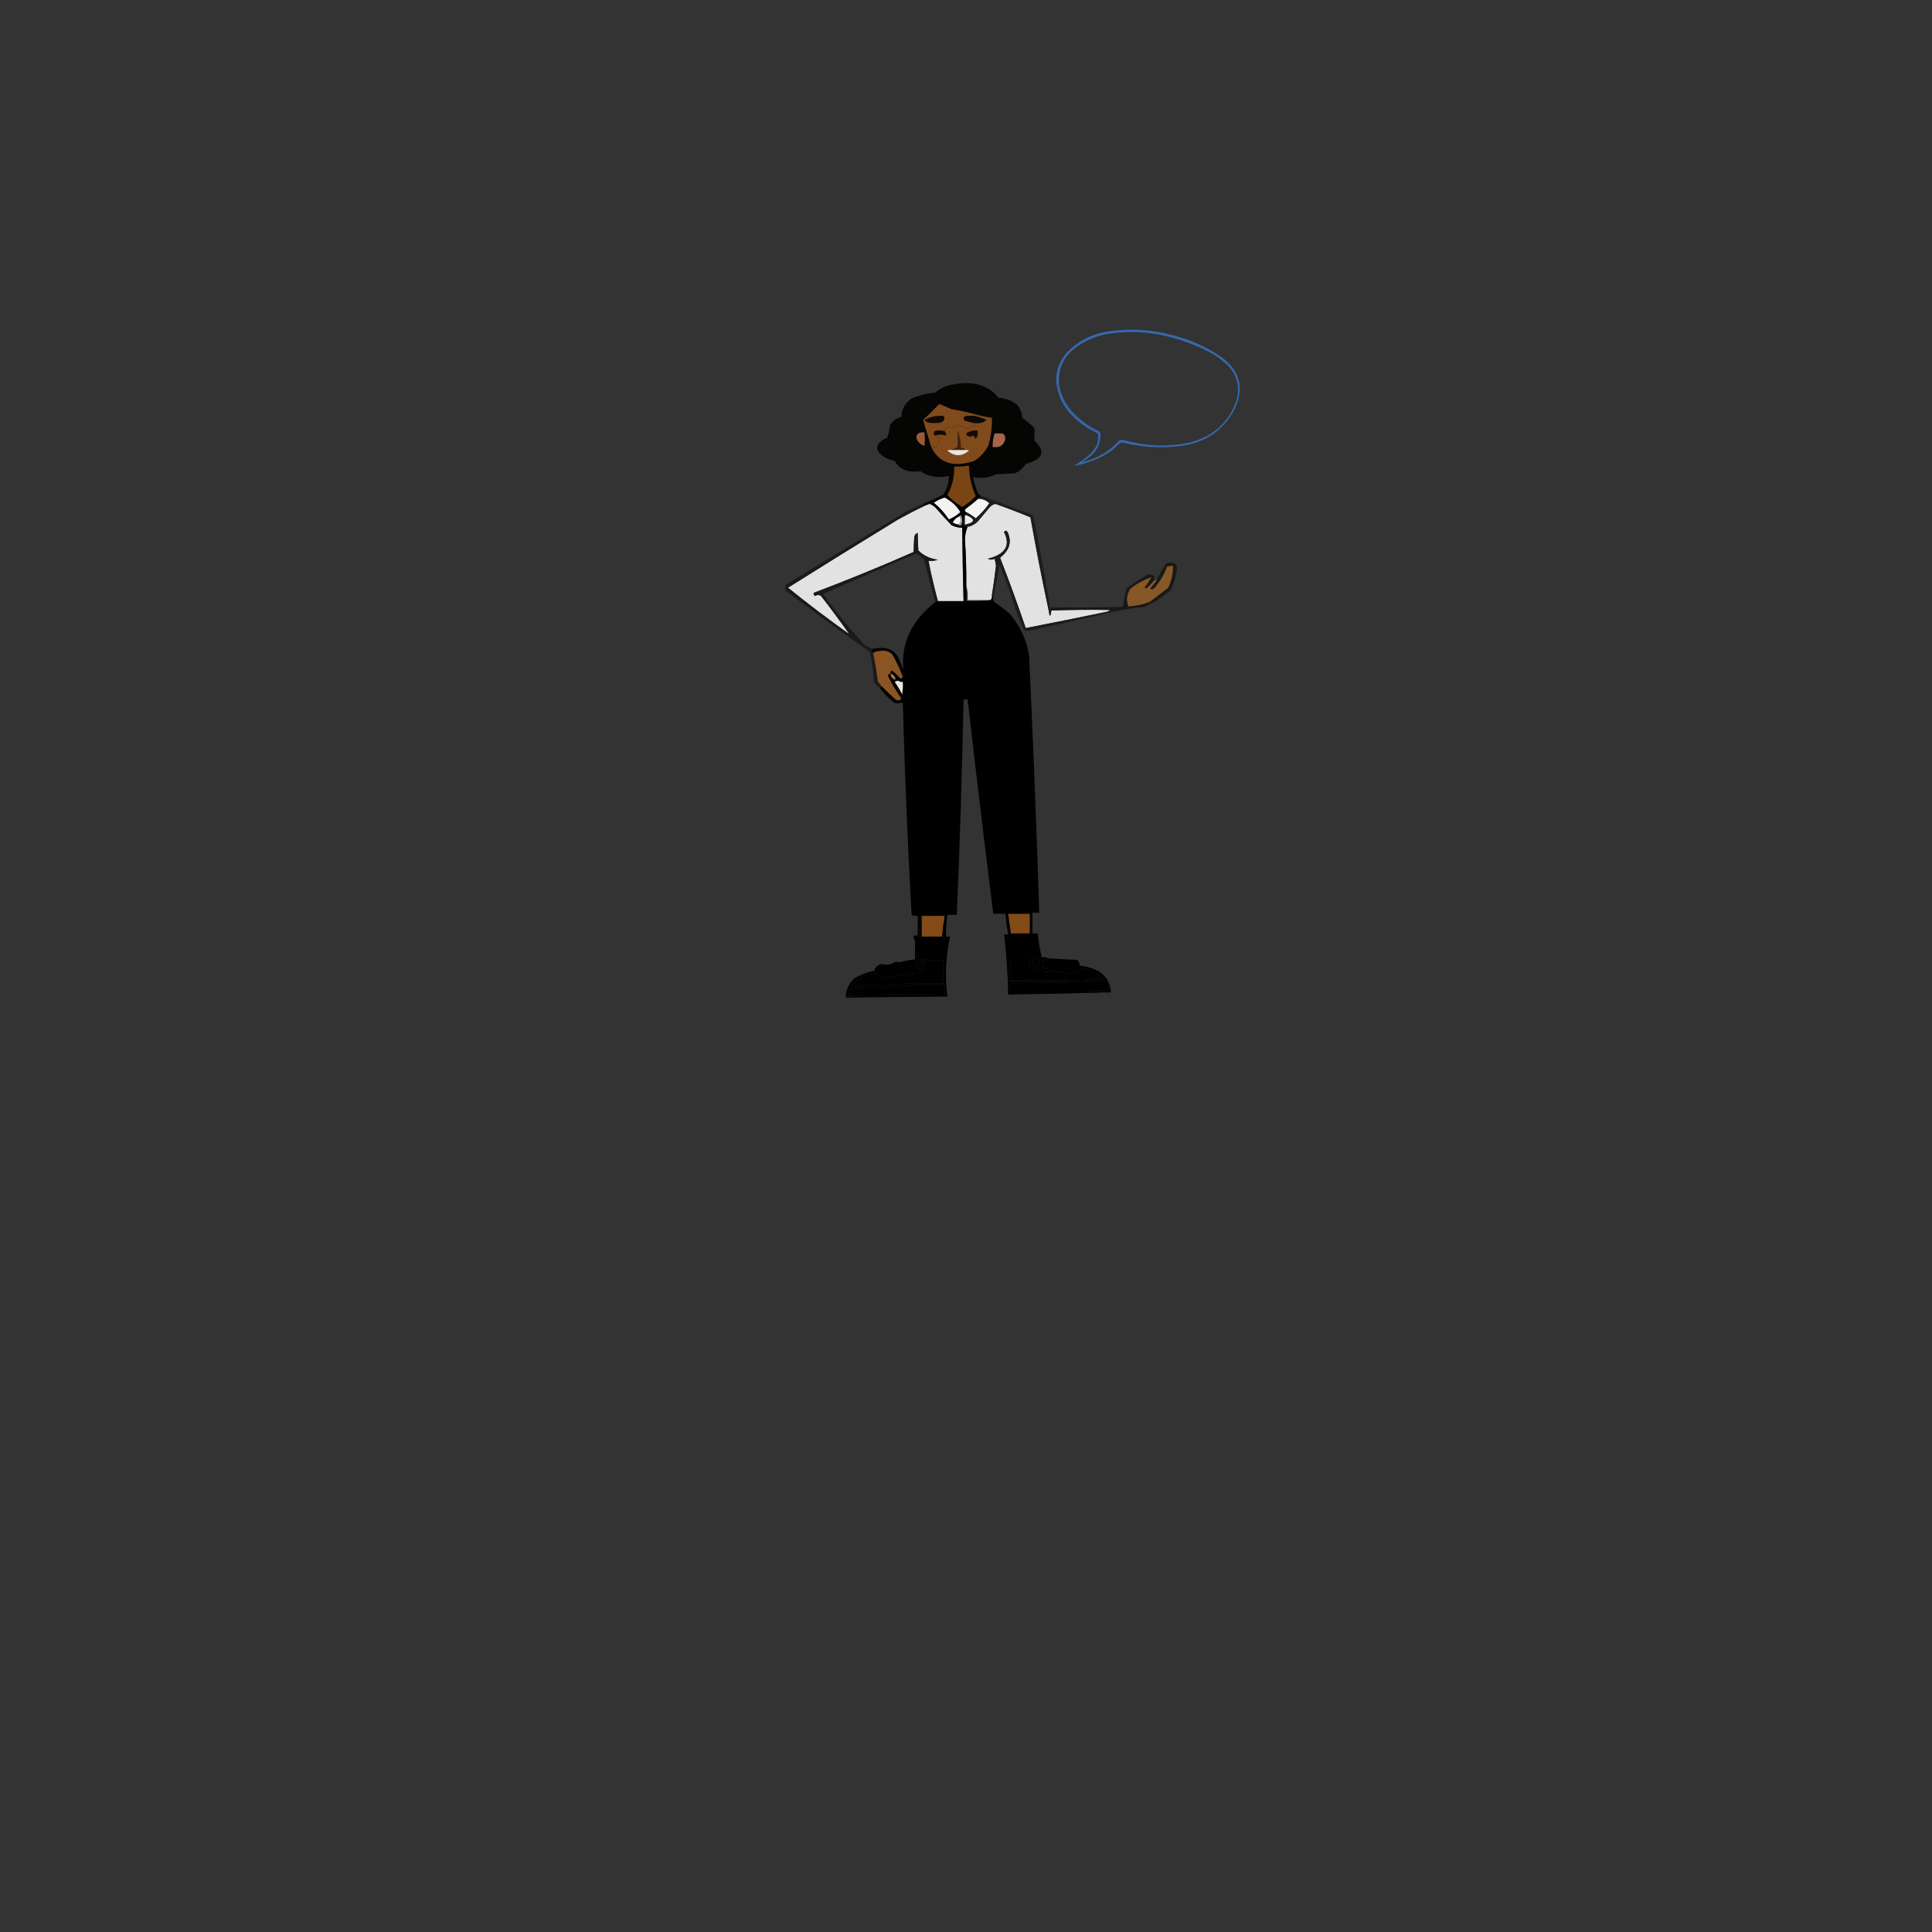 <?xml version="1.0" encoding="UTF-8" standalone="no"?>
<!-- Created with Inkscape (http://www.inkscape.org/) -->

<svg
   width="200mm"
   height="200mm"
   viewBox="0 0 200 200"
   version="1.1"
   id="svg1"
   xml:space="preserve"
   inkscape:version="1.3 (0e150ed6c4, 2023-07-21)"
   sodipodi:docname="human_image_2_w_controlpanel.svg"
   inkscape:export-filename="control_panel.png"
   inkscape:export-xdpi="96"
   inkscape:export-ydpi="96"
   xmlns:inkscape="http://www.inkscape.org/namespaces/inkscape"
   xmlns:sodipodi="http://sodipodi.sourceforge.net/DTD/sodipodi-0.dtd"
   xmlns="http://www.w3.org/2000/svg"
   xmlns:svg="http://www.w3.org/2000/svg"><rect x="0" y="0" width="200" height="200" fill="#333333" stroke="none"/><sodipodi:namedview
     id="namedview1"
     pagecolor="#ffffff"
     bordercolor="#000000"
     borderopacity="0.25"
     inkscape:showpageshadow="2"
     inkscape:pageopacity="0.0"
     inkscape:pagecheckerboard="0"
     inkscape:deskcolor="#d1d1d1"
     inkscape:document-units="mm"
     inkscape:zoom="1.5292108"
     inkscape:cx="418.18957"
     inkscape:cy="184.08188"
     inkscape:window-width="1920"
     inkscape:window-height="1094"
     inkscape:window-x="-11"
     inkscape:window-y="-11"
     inkscape:window-maximized="1"
     inkscape:current-layer="layer1"
     inkscape:export-bgcolor="#00000000" /><defs
     id="defs1" /><g
     inkscape:groupmode="layer"
     id="layer2"
     inkscape:label="background" /><g
     inkscape:label="Layer 1"
     inkscape:groupmode="layer"
     id="layer1"><g
       id="g146-8"
       style="clip-rule:evenodd;fill-rule:evenodd;stroke-width:6.93;image-rendering:optimizeQuality;shape-rendering:geometricPrecision;text-rendering:geometricPrecision"
       transform="matrix(-0.039,0,0,0.038,128.774,33.628)"><g
         id="g2-2"
         style="stroke-width:6.93"><path
           style="opacity:1;stroke-width:6.93"
           fill="#366aad"
           d="m 491.5,188.5 c -0.178,-1.195 -0.511,-2.362 -1,-3.5 3.699,-6.73 4.866,-13.897 3.5,-21.5 -0.915,0.828 -1.581,1.828 -2,3 -0.383,-0.556 -0.883,-0.889 -1.5,-1 4.428,-38.631 -7.572,-71.132 -36,-97.5 -25.157,-20.911 -53.824,-34.911 -86,-42 -46.648,-8.653 -93.315,-8.653 -140,0 -52.054,9.868 -101.054,27.868 -147,54 -14.655,9.314 -28.155,20.148 -40.5,32.5 -23.946,27.381 -30.946,58.714 -21,94 20.532,59.199 61.032,97.032 121.5,113.5 39.611,8.98 79.611,10.98 120,6 19.881,-3.035 39.548,-7.035 59,-12 3,-0.667 6,-0.667 9,0 26.226,29.462 58.56,49.296 97,59.5 0.607,-0.124 0.94,-0.457 1,-1 2.098,1.414 3.098,0.748 3,-2 6.943,4.479 13.943,8.979 21,13.5 -35.118,-6.058 -67.451,-19.058 -97,-39 -9.267,-7.264 -17.934,-15.264 -26,-24 -3,-0.667 -6,-0.667 -9,0 -56.21,14.357 -112.877,16.357 -170,6 C 91.008,313.507 48.841,279.674 23,225.5 0.007,172.31 10.84,127.476 55.5,91 95.033,62.072 138.699,41.405 186.5,29 245.766,12.224 305.766,8.891 366.5,19 c 40.872,7.513 75.372,26.346 103.5,56.5 28.073,33.783 35.24,71.45 21.5,113 z"
           id="path2-5" /></g><g
         id="g4-6"
         style="stroke-width:6.93"><path
           style="opacity:1;stroke-width:6.93"
           fill="#3566ac"
           d="m 491.5,188.5 c -5.927,19.07 -15.427,36.07 -28.5,51 -20.985,23.896 -45.818,42.563 -74.5,56 -3.174,13.317 -1.34,25.984 5.5,38 3.513,5.691 7.513,11.024 12,16 7.77,7.614 15.936,14.614 24.5,21 0.098,2.748 -0.902,3.414 -3,2 -7.404,-4.563 -14.404,-9.73 -21,-15.5 -17.705,-15.908 -26.205,-35.742 -25.5,-59.5 0.598,-2.808 1.765,-5.308 3.5,-7.5 27.319,-13.086 51.152,-30.92 71.5,-53.5 17.912,-20.578 29.412,-44.245 34.5,-71 0.617,0.111 1.117,0.444 1.5,1 0.419,-1.172 1.085,-2.172 2,-3 1.366,7.603 0.199,14.77 -3.5,21.5 0.489,1.138 0.822,2.305 1,3.5 z"
           id="path4-3" /></g></g><g
       id="g91-9"
       style="clip-rule:evenodd;fill-rule:evenodd;stroke-width:2.202;image-rendering:optimizeQuality;shape-rendering:geometricPrecision;text-rendering:geometricPrecision"
       transform="matrix(0.135,0,0,0.107,85.346,-1.234)" /><g
       id="g1"
       transform="matrix(-0.223,0,0,0.147,-61.81,37.847)"
       style="stroke-width:5.524"><g
         id="g9-4"
         style="clip-rule:evenodd;fill-rule:evenodd;stroke-width:5.524;image-rendering:optimizeQuality;shape-rendering:geometricPrecision;text-rendering:geometricPrecision"
         transform="matrix(0.627,0,0,0.729,-1063.382,-273.338)"><path
           style="opacity:1;stroke-width:5.524"
           fill="#050504"
           d="m 570.5,508.5 c 0.172,0.992 -0.162,1.658 -1,2 -1.333,-0.667 -2.667,-1.333 -4,-2 -0.709,-0.904 -1.709,-1.237 -3,-1 -2.265,-2.142 -4.932,-3.809 -8,-5 -5.283,3.754 -9.117,8.421 -11.5,14 2.436,2.947 5.269,5.28 8.5,7 -1,1 -2,2 -3,3 -0.919,-2.589 -2.586,-4.589 -5,-6 -0.06,-0.543 -0.393,-0.876 -1,-1 -1.306,3.48 -1.306,6.813 0,10 -1.419,0.951 -3.085,1.284 -5,1 -0.333,0 -0.667,0 -1,0 1.068,-0.934 2.401,-1.268 4,-1 0.313,-3.542 -0.021,-6.875 -1,-10 -0.333,0 -0.667,0 -1,0 0,-1 0,-2 0,-3 1.073,-0.751 1.24,-1.751 0.5,-3 -3.371,-3.203 -6.538,-6.536 -9.5,-10 -1.051,-0.722 -1.718,-1.722 -2,-3 1.29,-0.558 2.123,-1.558 2.5,-3 1.691,-4.899 2.857,-9.899 3.5,-15 -6.065,1.867 -11.732,1.034 -17,-2.5 -4.667,-0.333 -9.333,-0.667 -14,-1 -3.586,-2.166 -6.253,-5.166 -8,-9 -12.878,-4.559 -15.044,-12.059 -6.5,-22.5 0,-4 0,-8 0,-12 2.687,-3.683 5.687,-7.017 9,-10 0.456,-11.456 6.29,-17.956 17.5,-19.5 7.792,-12.158 18.792,-16.492 33,-13 5.58,1.122 10.247,3.788 14,8 6.405,0.802 12.405,2.802 18,6 4.68,4.864 7.013,10.698 7,17.5 4.052,1.431 6.885,4.097 8.5,8 0.231,4.084 0.898,8.084 2,12 9.41,5.742 9.91,12.242 1.5,19.5 -2.217,1.275 -4.551,2.275 -7,3 -3.574,8.29 -9.907,11.623 -19,10 -6.117,5.377 -13.117,6.877 -21,4.5 -0.171,6.197 1.162,12.197 4,18 4.862,3.263 9.862,6.263 15,9 z"
           id="path9-4" /></g><g
         id="g10-1"
         style="clip-rule:evenodd;fill:#804a1b;fill-opacity:1;fill-rule:evenodd;stroke-width:5.525;stroke-dasharray:none;image-rendering:optimizeQuality;shape-rendering:geometricPrecision;text-rendering:geometricPrecision"
         transform="matrix(0.627,0,0,0.729,-1063.382,-273.338)"><path
           style="opacity:1;fill:#804a1b;fill-opacity:1;stroke-width:5.525;stroke-dasharray:none"
           fill="#8a521f"
           d="m 564.5,453.5 c -1.325,-1.453 -2.158,-1.119 -2.5,1 -0.667,-0.667 -1.333,-1.333 -2,-2 -0.452,-2.649 -1.286,-5.149 -2.5,-7.5 1.358,-0.934 2.692,-1.768 4,-2.5 1.301,-1.384 1.301,-2.884 0,-4.5 -2.385,-0.556 -4.718,-0.39 -7,0.5 -0.438,0.065 -0.772,-0.101 -1,-0.5 0.667,-0.333 1.333,-0.667 2,-1 -2.021,-0.513 -3.521,-1.68 -4.5,-3.5 -0.308,0.808 -0.808,1.475 -1.5,2 -1.333,-1 -2.667,-2 -4,-3 -3.261,0.516 -6.095,1.849 -8.5,4 -1.4,-1.896 -3.233,-3.229 -5.5,-4 0.363,-0.683 0.696,-1.35 1,-2 2.359,-0.676 4.692,-1.509 7,-2.5 1.333,-1.333 1.333,-2.667 0,-4 -2.31,-0.497 -4.643,-0.663 -7,-0.5 -0.992,0.172 -1.658,-0.162 -2,-1 6.163,-2.292 12.497,-4.125 19,-5.5 3.113,-1.854 6.113,-3.52 9,-5 3.842,5.335 7.842,10.502 12,15.5 -2.011,8.708 -4.011,17.375 -6,26 z"
           id="path10-2" /></g><g
         id="g11-0"
         style="clip-rule:evenodd;fill-rule:evenodd;stroke-width:5.524;image-rendering:optimizeQuality;shape-rendering:geometricPrecision;text-rendering:geometricPrecision"
         transform="matrix(0.627,0,0,0.729,-1063.382,-273.338)"><path
           style="opacity:1;stroke-width:5.524"
           fill="#0c0803"
           d="m 532.5,423.5 c 2.357,-0.163 4.69,0.003 7,0.5 1.333,1.333 1.333,2.667 0,4 -2.308,0.991 -4.641,1.824 -7,2.5 -3.622,0.576 -6.622,-0.424 -9,-3 2.805,-1.784 5.805,-3.117 9,-4 z"
           id="path11-1" /></g><g
         id="g12-7"
         style="clip-rule:evenodd;fill-rule:evenodd;stroke-width:5.524;image-rendering:optimizeQuality;shape-rendering:geometricPrecision;text-rendering:geometricPrecision"
         transform="matrix(0.627,0,0,0.729,-1063.382,-273.338)"><path
           style="opacity:1;stroke-width:5.524"
           fill="#0f0904"
           d="m 555.5,423.5 c 5.282,-0.457 9.949,0.876 14,4 -0.59,1.299 -1.59,2.132 -3,2.5 -3,0.667 -6,0.667 -9,0 -2.873,-1.561 -3.539,-3.728 -2,-6.5 z"
           id="path12-3" /></g><g
         id="g13-7"
         style="clip-rule:evenodd;fill:#804a1b;fill-opacity:1;fill-rule:evenodd;stroke-width:5.524;image-rendering:optimizeQuality;shape-rendering:geometricPrecision;text-rendering:geometricPrecision"
         transform="matrix(0.627,0,0,0.729,-1063.382,-273.338)"><path
           style="opacity:1;fill:#804a1b;fill-opacity:1;stroke-width:5.524"
           fill="#804a1b"
           d="m 530.5,422.5 c 0.342,0.838 1.008,1.172 2,1 -3.195,0.883 -6.195,2.216 -9,4 2.378,2.576 5.378,3.576 9,3 -0.304,0.65 -0.637,1.317 -1,2 2.267,0.771 4.1,2.104 5.5,4 2.405,-2.151 5.239,-3.484 8.5,-4 1.333,1 2.667,2 4,3 0.692,-0.525 1.192,-1.192 1.5,-2 0.979,1.82 2.479,2.987 4.5,3.5 -0.667,0.333 -1.333,0.667 -2,1 0.228,0.399 0.562,0.565 1,0.5 -0.734,1.208 -1.067,2.541 -1,4 2.667,-1.333 5.333,-1.333 8,0 -1.308,0.732 -2.642,1.566 -4,2.5 1.214,2.351 2.048,4.851 2.5,7.5 0.667,0.667 1.333,1.333 2,2 0.342,-2.119 1.175,-2.453 2.5,-1 -5.775,15.714 -16.441,20.214 -32,13.5 -4.873,-4.249 -8.373,-9.416 -10.5,-15.5 -1.822,-8.572 -2.655,-17.239 -2.5,-26 3.723,-0.797 7.39,-1.797 11,-3 z"
           id="path13-2" /></g><g
         id="g14-9"
         style="clip-rule:evenodd;fill-rule:evenodd;stroke-width:5.524;image-rendering:optimizeQuality;shape-rendering:geometricPrecision;text-rendering:geometricPrecision"
         transform="matrix(0.627,0,0,0.729,-1063.382,-273.338)"><path
           style="opacity:1;stroke-width:5.524"
           fill="#120c04"
           d="m 530.5,437.5 c 2.549,-0.113 4.882,0.554 7,2 1.083,0.865 1.249,1.865 0.5,3 -1.667,1.333 -3.333,1.333 -5,0 -0.249,1.124 -0.749,2.124 -1.5,3 -1.67,-2.613 -2.003,-5.279 -1,-8 z"
           id="path14-9" /></g><g
         id="g15-6"
         style="clip-rule:evenodd;fill-rule:evenodd;stroke-width:5.524;image-rendering:optimizeQuality;shape-rendering:geometricPrecision;text-rendering:geometricPrecision"
         transform="matrix(0.627,0,0,0.729,-1063.382,-273.338)"><path
           style="opacity:1;stroke-width:5.524"
           fill="#100a03"
           d="m 561.5,442.5 c -2.667,-1.333 -5.333,-1.333 -8,0 -0.067,-1.459 0.266,-2.792 1,-4 2.282,-0.89 4.615,-1.056 7,-0.5 1.301,1.616 1.301,3.116 0,4.5 z"
           id="path15-2" /></g><g
         id="g18-2"
         style="clip-rule:evenodd;fill-rule:evenodd;stroke-width:5.524;image-rendering:optimizeQuality;shape-rendering:geometricPrecision;text-rendering:geometricPrecision"
         transform="matrix(0.627,0,0,0.729,-1063.382,-273.338)"><path
           style="opacity:1;stroke-width:5.524"
           fill="#a56547"
           d="m 511.5,440.5 c 2,0 4,0 6,0 1.094,4.292 1.594,8.626 1.5,13 -4.672,1.056 -7.672,-0.944 -9,-6 -0.833,-2.671 -0.333,-5.004 1.5,-7 z"
           id="path18-6" /></g><g
         id="g28-8"
         style="clip-rule:evenodd;fill-rule:evenodd;stroke-width:5.524;image-rendering:optimizeQuality;shape-rendering:geometricPrecision;text-rendering:geometricPrecision"
         transform="matrix(0.627,0,0,0.729,-1063.382,-273.338)"><path
           style="opacity:1;stroke-width:5.524"
           fill="#995a39"
           d="m 569.5,439.5 c 3.599,-0.562 5.599,0.938 6,4.5 -0.42,4.025 -2.42,6.858 -6,8.5 -0.436,-4.256 -0.436,-8.589 0,-13 z"
           id="path28-4" /></g><g
         id="g29-4"
         style="clip-rule:evenodd;fill-rule:evenodd;stroke-width:5.524;image-rendering:optimizeQuality;shape-rendering:geometricPrecision;text-rendering:geometricPrecision"
         transform="matrix(0.627,0,0,0.729,-1063.382,-273.338)"><path
           style="opacity:1;stroke-width:5.524"
           fill="#3f230e"
           d="m 550.5,456.5 c -3.667,0 -7.333,0 -11,0 0.321,-1.548 1.321,-2.215 3,-2 -0.059,-5.878 0.775,-11.545 2.5,-17 -0.146,5.324 -0.146,10.657 0,16 1.719,1.369 3.552,2.369 5.5,3 z"
           id="path29-6" /></g><g
         id="g37-6"
         style="clip-rule:evenodd;fill-rule:evenodd;stroke-width:5.524;image-rendering:optimizeQuality;shape-rendering:geometricPrecision;text-rendering:geometricPrecision"
         transform="matrix(0.627,0,0,0.729,-1063.382,-273.338)"><path
           style="opacity:1;stroke-width:5.524"
           fill="#eae4e0"
           d="m 539.5,456.5 c 3.667,0 7.333,0 11,0 0.739,-0.131 1.406,0.036 2,0.5 -5.333,6 -10.667,6 -16,0 0.948,-0.483 1.948,-0.649 3,-0.5 z"
           id="path37-4" /></g><g
         id="g40-9"
         style="clip-rule:evenodd;fill-rule:evenodd;stroke-width:5.524;image-rendering:optimizeQuality;shape-rendering:geometricPrecision;text-rendering:geometricPrecision"
         transform="matrix(0.627,0,0,0.729,-1063.382,-273.338)"><path
           style="opacity:1;stroke-width:5.524"
           fill="#7a4515"
           d="m 536.5,471.5 c 3.599,0.844 7.266,1.177 11,1 -0.33,9.517 1.337,18.684 5,27.5 -3.135,4.302 -6.801,8.136 -11,11.5 -3.866,-3.032 -7.199,-6.532 -10,-10.5 3.238,-9.6 4.904,-19.433 5,-29.5 z"
           id="path40-5" /></g><g
         id="g46-5"
         style="clip-rule:evenodd;fill-rule:evenodd;stroke-width:5.524;image-rendering:optimizeQuality;shape-rendering:geometricPrecision;text-rendering:geometricPrecision"
         transform="matrix(0.627,0,0,0.729,-1063.382,-273.338)"><path
           style="opacity:1;stroke-width:5.524"
           fill="#f4f3ef"
           d="m 562.5,507.5 c -4.44,4.778 -8.107,10.112 -11,16 -3.231,-1.72 -6.064,-4.053 -8.5,-7 2.383,-5.579 6.217,-10.246 11.5,-14 3.068,1.191 5.735,2.858 8,5 z"
           id="path46-2" /></g><g
         id="g53"
         style="clip-rule:evenodd;fill-rule:evenodd;stroke-width:5.524;image-rendering:optimizeQuality;shape-rendering:geometricPrecision;text-rendering:geometricPrecision"
         transform="matrix(0.627,0,0,0.729,-1063.382,-273.338)"><path
           style="opacity:1;stroke-width:5.524"
           fill="#f3f3f1"
           d="m 529.5,503.5 c 2.962,3.464 6.129,6.797 9.5,10 0.74,1.249 0.573,2.249 -0.5,3 -2.529,1.765 -4.862,3.765 -7,6 -3.901,-4.408 -7.234,-9.241 -10,-14.5 1.865,-2.77 4.532,-4.27 8,-4.5 z"
           id="path53" /></g><g
         id="g54-4"
         style="clip-rule:evenodd;fill-rule:evenodd;stroke-width:5.524;image-rendering:optimizeQuality;shape-rendering:geometricPrecision;text-rendering:geometricPrecision"
         transform="matrix(0.627,0,0,0.729,-1063.382,-273.338)"><path
           style="opacity:1;stroke-width:5.524"
           fill="#e2e2e2"
           d="m 565.5,508.5 c 1.333,0.667 2.667,1.333 4,2 6.774,4.229 13.44,8.729 20,13.5 27.169,21.674 54.169,43.507 81,65.5 -14.628,15.461 -29.794,30.461 -45.5,45 6.668,-12.314 13.668,-24.647 21,-37 1.458,-1.247 2.958,-1.247 4.5,0 0.886,-0.825 1.219,-1.825 1,-3 -25.046,-12.358 -49.713,-25.525 -74,-39.5 -0.071,-4.717 -0.238,-9.55 -0.5,-14.5 -0.196,-1.786 -1.029,-3.119 -2.5,-4 -0.056,5.573 -0.223,11.24 -0.5,17 -3.646,4.907 -8.479,7.907 -14.5,9 2.243,0.974 4.576,1.308 7,1 -1.95,13.08 -4.283,26.08 -7,39 -6.333,0 -12.667,0 -19,0 0.512,-23.664 0.845,-47.33 1,-71 2.925,0.04 5.591,-0.793 8,-2.5 3.957,-5.413 7.79,-10.913 11.5,-16.5 1.307,-1.692 2.807,-3.025 4.5,-4 z"
           id="path54-0" /></g><g
         id="g55"
         style="clip-rule:evenodd;fill-rule:evenodd;stroke-width:5.524;image-rendering:optimizeQuality;shape-rendering:geometricPrecision;text-rendering:geometricPrecision"
         transform="matrix(0.627,0,0,0.729,-1063.382,-273.338)"><path
           style="opacity:1;stroke-width:5.524"
           fill="#e2e2e2"
           d="m 536.5,530.5 c 0.333,0 0.667,0 1,0 1.265,3.912 1.931,8.079 2,12.5 -0.767,14.824 -1.101,29.657 -1,44.5 -0.986,4.47 -1.319,9.137 -1,14 -5.667,0 -11.333,0 -17,0 -0.951,-1.419 -1.284,-3.085 -1,-5 -1.181,-9.467 -2.181,-18.967 -3,-28.5 0.333,-2.167 0.667,-4.333 1,-6.5 1.698,1.181 3.365,1.181 5,0 -12.927,-4.278 -16.927,-12.778 -12,-25.5 -0.51,-1.826 -1.344,-1.993 -2.5,-0.5 -3.385,9.599 -1.552,17.932 5.5,25 -6.744,22.564 -13.077,45.231 -19,68 -20.368,-5.175 -40.701,-10.509 -61,-16 -0.418,-0.722 -1.084,-1.222 -2,-1.5 14.669,-0.327 29.335,-0.16 44,0.5 0.667,6.667 1.333,6.667 2,0 4.9,-29.791 9.4,-59.791 13.5,-90 8.496,-4.581 17.163,-8.915 26,-13 1.605,0.601 2.938,1.601 4,3 3,4.667 6,9.333 9,14 1.758,2.265 3.925,3.932 6.5,5 z"
           id="path55" /></g><g
         id="g56-1"
         style="clip-rule:evenodd;fill-rule:evenodd;stroke-width:5.524;image-rendering:optimizeQuality;shape-rendering:geometricPrecision;text-rendering:geometricPrecision"
         transform="matrix(0.627,0,0,0.729,-1063.382,-273.338)"><path
           style="opacity:1;stroke-width:5.524"
           fill="#1d1d1d"
           d="m 527.5,500.5 c 0.282,1.278 0.949,2.278 2,3 -3.468,0.23 -6.135,1.73 -8,4.5 2.766,5.259 6.099,10.092 10,14.5 2.138,-2.235 4.471,-4.235 7,-6 0,1 0,2 0,3 -6.899,3.859 -6.565,6.859 1,9 0,-3 0,-6 0,-9 0.979,3.125 1.313,6.458 1,10 -1.599,-0.268 -2.932,0.066 -4,1 -2.575,-1.068 -4.742,-2.735 -6.5,-5 -3,-4.667 -6,-9.333 -9,-14 -1.062,-1.399 -2.395,-2.399 -4,-3 -8.837,4.085 -17.504,8.419 -26,13 -4.1,30.209 -8.6,60.209 -13.5,90 -3.048,-1.619 -6.381,-2.619 -10,-3 3,0 6,0 9,0 3.652,-29.732 7.819,-59.398 12.5,-89 12.906,-6.203 25.739,-12.536 38.5,-19 z"
           id="path56-0" /></g><g
         id="g57-0"
         style="clip-rule:evenodd;fill-rule:evenodd;stroke-width:5.524;image-rendering:optimizeQuality;shape-rendering:geometricPrecision;text-rendering:geometricPrecision"
         transform="matrix(0.627,0,0,0.729,-1063.382,-273.338)"><path
           style="opacity:1;stroke-width:5.524"
           fill="#f2f2f2"
           d="m 543.5,520.5 c 2.414,1.411 4.081,3.411 5,6 -1.105,1.1 -2.438,1.767 -4,2 -1.248,-0.834 -1.915,-2.167 -2,-4 0.011,-1.545 0.344,-2.878 1,-4 z"
           id="path57-8" /></g><g
         id="g58-5"
         style="clip-rule:evenodd;fill-rule:evenodd;stroke-width:5.524;image-rendering:optimizeQuality;shape-rendering:geometricPrecision;text-rendering:geometricPrecision"
         transform="matrix(0.627,0,0,0.729,-1063.382,-273.338)"><path
           style="opacity:1;stroke-width:5.524"
           fill="#959696"
           d="m 543.5,520.5 c -0.656,1.122 -0.989,2.455 -1,4 0.085,1.833 0.752,3.166 2,4 -0.342,0.838 -1.008,1.172 -2,1 -1.306,-3.187 -1.306,-6.52 0,-10 0.607,0.124 0.94,0.457 1,1 z"
           id="path58-9" /></g><g
         id="g59-8"
         style="clip-rule:evenodd;fill-rule:evenodd;stroke-width:5.524;image-rendering:optimizeQuality;shape-rendering:geometricPrecision;text-rendering:geometricPrecision"
         transform="matrix(0.627,0,0,0.729,-1063.382,-273.338)"><path
           style="opacity:1;stroke-width:5.524"
           fill="#efeeef"
           d="m 538.5,519.5 c 0.333,0 0.667,0 1,0 0,3 0,6 0,9 -7.565,-2.141 -7.899,-5.141 -1,-9 z"
           id="path59-2" /></g><g
         id="g61-4"
         style="clip-rule:evenodd;fill-rule:evenodd;stroke-width:5.524;image-rendering:optimizeQuality;shape-rendering:geometricPrecision;text-rendering:geometricPrecision"
         transform="matrix(0.627,0,0,0.729,-1063.382,-273.338)"><path
           style="opacity:1;stroke-width:5.524"
           fill="#1a1a1a"
           d="m 570.5,508.5 c 4.805,2.571 9.472,5.404 14,8.5 29.167,23.167 58.333,46.333 87.5,69.5 0.667,2 0.667,4 0,6 -20.364,20.032 -41.031,39.698 -62,59 -1.786,9.581 -2.786,19.247 -3,29 -1.363,2.184 -2.863,4.184 -4.5,6 -0.342,-0.838 -1.008,-1.172 -2,-1 1.407,-1.808 2.574,-3.808 3.5,-6 0.841,-9.055 2.008,-18.055 3.5,-27 1.186,-1.205 1.186,-2.539 0,-4 2.112,-0.94 4.112,-2.106 6,-3.5 11.322,-15.835 21.656,-32.335 31,-49.5 -22.803,-13.238 -45.803,-26.238 -69,-39 -2.564,1.727 -4.564,3.894 -6,6.5 -2.478,13.555 -5.144,27.055 -8,40.5 -0.667,-0.333 -1.333,-0.667 -2,-1 2.717,-12.92 5.05,-25.92 7,-39 -2.424,0.308 -4.757,-0.026 -7,-1 6.021,-1.093 10.854,-4.093 14.5,-9 0.277,-5.76 0.444,-11.427 0.5,-17 1.471,0.881 2.304,2.214 2.5,4 0.262,4.95 0.429,9.783 0.5,14.5 24.287,13.975 48.954,27.142 74,39.5 0.219,1.175 -0.114,2.175 -1,3 -1.542,-1.247 -3.042,-1.247 -4.5,0 -7.332,12.353 -14.332,24.686 -21,37 15.706,-14.539 30.872,-29.539 45.5,-45 -26.831,-21.993 -53.831,-43.826 -81,-65.5 -6.56,-4.771 -13.226,-9.271 -20,-13.5 0.838,-0.342 1.172,-1.008 1,-2 z"
           id="path61-4" /></g><g
         id="g63-5"
         style="clip-rule:evenodd;fill-rule:evenodd;stroke-width:5.524;image-rendering:optimizeQuality;shape-rendering:geometricPrecision;text-rendering:geometricPrecision"
         transform="matrix(0.627,0,0,0.729,-1063.382,-273.338)"><path
           style="opacity:1;stroke-width:5.524"
           fill="#191816"
           d="m 397.5,582.5 c 1.656,2.639 3.322,5.305 5,8 -1.368,1.094 -2.535,0.76 -3.5,-1 -4.08,-6.162 -7.08,-12.829 -9,-20 -1.356,-0.88 -2.856,-1.214 -4.5,-1 -0.06,7.199 1.106,14.199 3.5,21 4.446,4.446 8.946,8.946 13.5,13.5 5.02,2.627 10.353,4.127 16,4.5 1.671,-5.962 1.171,-11.629 -1.5,-17 -4.538,-4.728 -9.704,-8.395 -15.5,-11 1.379,3.241 3.045,6.407 5,9.5 -0.333,0.5 -0.667,1 -1,1.5 -2.409,-2.402 -4.409,-5.069 -6,-8 -1.092,-4.623 0.575,-6.456 5,-5.5 5.447,4.146 10.614,8.646 15.5,13.5 1.097,5.806 1.931,11.639 2.5,17.5 14.996,0.5 29.996,0.667 45,0.5 3.619,0.381 6.952,1.381 10,3 -0.667,6.667 -1.333,6.667 -2,0 -14.665,-0.66 -29.331,-0.827 -44,-0.5 0.916,0.278 1.582,0.778 2,1.5 -1.667,0 -3.333,0 -5,0 -7.197,-2.073 -14.531,-3.573 -22,-4.5 -7.38,-4.373 -13.88,-9.873 -19.5,-16.5 -2.201,-6.505 -3.701,-13.171 -4.5,-20 0.013,-5.499 2.68,-7.332 8,-5.5 2.75,5.333 5.084,10.833 7,16.5 z"
           id="path63-8" /></g><g
         id="g64-0"
         style="clip-rule:evenodd;fill-rule:evenodd;stroke-width:5.524;image-rendering:optimizeQuality;shape-rendering:geometricPrecision;text-rendering:geometricPrecision"
         transform="matrix(0.627,0,0,0.729,-1063.382,-273.338)"><path
           style="opacity:1;stroke-width:5.524"
           fill="#875726"
           d="m 397.5,582.5 c 0.667,0 1.333,0 2,0 1.591,2.931 3.591,5.598 6,8 0.333,-0.5 0.667,-1 1,-1.5 -1.955,-3.093 -3.621,-6.259 -5,-9.5 5.796,2.605 10.962,6.272 15.5,11 2.671,5.371 3.171,11.038 1.5,17 -5.647,-0.373 -10.98,-1.873 -16,-4.5 -4.554,-4.554 -9.054,-9.054 -13.5,-13.5 -2.394,-6.801 -3.56,-13.801 -3.5,-21 1.644,-0.214 3.144,0.12 4.5,1 1.92,7.171 4.92,13.838 9,20 0.965,1.76 2.132,2.094 3.5,1 -1.678,-2.695 -3.344,-5.361 -5,-8 z"
           id="path64-6" /></g><g
         id="g66-6"
         style="clip-rule:evenodd;fill-rule:evenodd;stroke-width:5.524;image-rendering:optimizeQuality;shape-rendering:geometricPrecision;text-rendering:geometricPrecision"
         transform="matrix(0.627,0,0,0.729,-1063.382,-273.338)"><path
           style="opacity:1;stroke-width:5.524"
           fill="#838381"
           d="m 538.5,587.5 c 0,5 0,10 0,15 -6.19,0.323 -12.19,-0.01 -18,-1 5.81,0.99 11.81,1.323 18,1 0,-5 0,-10 0,-15 z"
           id="path66-8" /></g><g
         id="g67-8"
         style="clip-rule:evenodd;fill-rule:evenodd;stroke-width:5.524;image-rendering:optimizeQuality;shape-rendering:geometricPrecision;text-rendering:geometricPrecision"
         transform="matrix(0.627,0,0,0.729,-1063.382,-273.338)"><path
           style="opacity:1;stroke-width:5.524"
           fill="#1c1c1c"
           d="m 519.5,596.5 c -0.904,0.709 -1.237,1.709 -1,3 -1.689,-10.494 -3.189,-21.16 -4.5,-32 -4.529,13.479 -8.362,27.145 -11.5,41 -1.851,7.075 -4.017,14.075 -6.5,21 -0.519,1.016 -1.353,1.682 -2.5,2 -21.823,-6.167 -43.489,-12.501 -65,-19 1.667,0 3.333,0 5,0 20.299,5.491 40.632,10.825 61,16 5.923,-22.769 12.256,-45.436 19,-68 -7.052,-7.068 -8.885,-15.401 -5.5,-25 1.156,-1.493 1.99,-1.326 2.5,0.5 -4.927,12.722 -0.927,21.222 12,25.5 -1.635,1.181 -3.302,1.181 -5,0 -0.333,2.167 -0.667,4.333 -1,6.5 0.819,9.533 1.819,19.033 3,28.5 z"
           id="path67-5" /></g><g
         id="g72-4"
         style="clip-rule:evenodd;fill-rule:evenodd;stroke-width:5.524;image-rendering:optimizeQuality;shape-rendering:geometricPrecision;text-rendering:geometricPrecision"
         transform="matrix(0.627,0,0,0.729,-1063.382,-273.338)"><path
           style="opacity:1;stroke-width:5.524"
           fill="#8a5423"
           d="m 607.5,652.5 c -1.492,8.945 -2.659,17.945 -3.5,27 -0.926,2.192 -2.093,4.192 -3.5,6 -3.12,4.292 -6.453,8.459 -10,12.5 -1.819,0.783 -3.152,0.283 -4,-1.5 3.884,-7.1 7.218,-14.434 10,-22 -0.247,-1.213 -0.914,-1.88 -2,-2 0.219,-1.175 -0.114,-2.175 -1,-3 -2.16,2.331 -4.16,4.831 -6,7.5 -1.1,0.432 -1.767,-0.068 -2,-1.5 2.006,-7.184 4.506,-14.184 7.5,-21 2.065,-3.376 5.065,-4.709 9,-4 2.295,0.047 4.129,0.713 5.5,2 z"
           id="path72-6" /></g><g
         id="g97-4"
         style="clip-rule:evenodd;fill:#000000;fill-opacity:1;fill-rule:evenodd;stroke-width:5.524;image-rendering:optimizeQuality;shape-rendering:geometricPrecision;text-rendering:geometricPrecision"
         transform="matrix(0.627,0,0,0.729,-1063.382,-273.338)"><path
           style="opacity:1;fill:#000000;fill-opacity:1;stroke-width:5.524"
           fill="#191614"
           d="m 562.5,507.5 c 1.291,-0.237 2.291,0.096 3,1 -1.693,0.975 -3.193,2.308 -4.5,4 -3.71,5.587 -7.543,11.087 -11.5,16.5 -2.409,1.707 -5.075,2.54 -8,2.5 -0.155,23.67 -0.488,47.336 -1,71 6.333,0 12.667,0 19,0 0.667,0.333 1.333,0.667 2,1 17.598,17.948 25.431,39.614 23.5,65 1,-3 2,-6 3,-9 2.803,-9.989 9.303,-13.656 19.5,-11 1.186,1.461 1.186,2.795 0,4 -1.371,-1.287 -3.205,-1.953 -5.5,-2 -3.935,-0.709 -6.935,0.624 -9,4 -2.994,6.816 -5.494,13.816 -7.5,21 0.233,1.432 0.9,1.932 2,1.5 1.84,-2.669 3.84,-5.169 6,-7.5 0.886,0.825 1.219,1.825 1,3 1.086,0.12 1.753,0.787 2,2 -2.782,7.566 -6.116,14.9 -10,22 0.848,1.783 2.181,2.283 4,1.5 3.547,-4.041 6.88,-8.208 10,-12.5 0.992,-0.172 1.658,0.162 2,1 -3.067,5.241 -6.733,10.074 -11,14.5 -1.988,0.18 -3.988,0.014 -6,-0.5 -1.43,68.354 -3.597,136.687 -6.5,205 -1.356,0.88 -2.856,1.214 -4.5,1 -0.991,6.479 -1.324,13.146 -1,20 1,0 2,0 3,0 0,1.333 0,2.667 0,4 0,3.667 0,7.333 0,11 -0.973,2.448 -1.306,5.115 -1,8 -1.291,-0.237 -2.291,0.096 -3,1 -0.61,0.891 -0.943,1.891 -1,3 -0.951,-1.419 -1.284,-3.085 -1,-5 -1.599,-0.268 -2.932,0.066 -4,1 -3.667,0 -7.333,0 -11,0 0,7.333 0,14.667 0,22 7,0 14,0 21,0 -2.448,0.973 -5.115,1.306 -8,1 -4.667,0 -9.333,0 -14,0 0,3.333 0,6.667 0,10 21.67,0.171 43.336,0.505 65,1 1.765,0.961 3.765,1.295 6,1 -0.306,-2.885 0.027,-5.552 1,-8 0.977,2.787 1.31,5.787 1,9 -24.997,-0.53 -49.997,-0.864 -75,-1 1.853,-19.452 1.186,-38.785 -2,-58 1,0 2,0 3,0 0.065,-7.024 -0.268,-14.024 -1,-21 -2.333,0 -4.667,0 -7,0 -2.237,-69.311 -3.904,-138.644 -5,-208 -1,0 -2,0 -3,0 -6.033,69.026 -12.366,138.026 -19,207 -3,0 -6,0 -9,0 -0.447,6.692 -1.114,13.359 -2,20 1,0 2,0 3,0 -1.734,19.282 -2.734,38.615 -3,58 -24.351,-0.421 -48.684,-1.087 -73,-2 4.47,-0.986 9.137,-1.319 14,-1 19,0 38,0 57,0 0,-2.667 0,-5.333 0,-8 -16.671,-0.15 -33.338,-0.483 -50,-1 6.145,-0.99 12.478,-1.323 19,-1 10.667,0 21.333,0 32,0 0.325,-7.519 -0.008,-14.852 -1,-22 -4.667,0 -9.333,0 -14,0 0,1 0,2 0,3 -0.667,-0.333 -1.333,-0.667 -2,-1 -1.052,-1.756 -2.719,-2.423 -5,-2 0,3 0,6 0,9 -0.667,0 -1.333,0 -2,0 0.302,-2.559 -0.032,-4.893 -1,-7 -1.333,-0.667 -2.667,-1.333 -4,-2 1.419,-0.951 3.085,-1.284 5,-1 1,0 2,0 3,0 0,-7.667 0,-15.333 0,-23 1.333,0 2.667,0 4,0 0,-6.667 0,-13.333 0,-20 -1.667,0 -3.333,0 -5,0 1.95,-82.684 4.45,-165.35 7.5,-248 1.577,-14.903 6.41,-28.569 14.5,-41 3.432,-3.827 7.099,-7.494 11,-11 0.929,-1.189 1.262,-2.522 1,-4 -0.237,-1.291 0.096,-2.291 1,-3 -0.284,1.915 0.049,3.581 1,5 5.81,0.99 11.81,1.323 18,1 0,-5 0,-10 0,-15 -0.101,-14.843 0.233,-29.676 1,-44.5 -0.069,-4.421 -0.735,-8.588 -2,-12.5 1.915,0.284 3.581,-0.049 5,-1 0.992,0.172 1.658,-0.162 2,-1 1.562,-0.233 2.895,-0.9 4,-2 1,-1 2,-2 3,-3 2.893,-5.888 6.56,-11.222 11,-16 z"
           id="path97-5" /></g><g
         id="g98-1"
         style="clip-rule:evenodd;fill-rule:evenodd;stroke-width:5.524;image-rendering:optimizeQuality;shape-rendering:geometricPrecision;text-rendering:geometricPrecision"
         transform="matrix(0.627,0,0,0.729,-1063.382,-273.338)"><path
           style="opacity:1;stroke-width:5.524"
           fill="#ebe7e3"
           d="m 588.5,679.5 c 1.175,-0.219 2.175,0.114 3,1 -2.107,3.881 -3.941,7.881 -5.5,12 -0.499,-3.986 -0.666,-7.986 -0.5,-12 1.291,0.237 2.291,-0.096 3,-1 z"
           id="path98-0" /></g><g
         id="g99-8"
         style="clip-rule:evenodd;fill-rule:evenodd;stroke-width:5.524;image-rendering:optimizeQuality;shape-rendering:geometricPrecision;text-rendering:geometricPrecision"
         transform="matrix(0.627,0,0,0.729,-1063.382,-273.338)"><path
           style="opacity:1;stroke-width:5.524"
           fill="#b57c4d"
           d="m 594.5,672.5 c 0.122,2.757 -1.045,4.757 -3.5,6 -0.149,-2.696 1.018,-4.696 3.5,-6 z"
           id="path99-9" /></g><g
         id="g100-8"
         style="clip-rule:evenodd;fill:#000000;fill-opacity:1;fill-rule:evenodd;stroke-width:5.524;image-rendering:optimizeQuality;shape-rendering:geometricPrecision;text-rendering:geometricPrecision"
         transform="matrix(0.627,0,0,0.729,-1063.382,-273.338)"><path
           style="opacity:1;fill:#000000;fill-opacity:1;stroke-width:5.524"
           fill="#794617"
           d="m 519.5,604.5 c 13.337,-0.167 26.671,0 40,0.5 20.101,20.799 27.101,45.299 21,73.5 0.742,0.787 1.575,1.453 2.5,2 -0.967,74.682 -2.8,149.349 -5.5,224 -10.021,0.129 -20.021,-0.204 -30,-1 -2.079,-69.317 -3.746,-138.651 -5,-208 -2.333,0 -4.667,0 -7,0 -5.671,68.734 -12.171,137.401 -19.5,206 -9.765,0.89 -19.598,0.89 -29.5,0 2.274,-81.348 4.774,-162.681 7.5,-244 1.571,-21.139 10.071,-38.806 25.5,-53 z"
           id="path100-9" /></g><g
         id="g101-2"
         style="clip-rule:evenodd;fill-rule:evenodd;stroke-width:5.524;image-rendering:optimizeQuality;shape-rendering:geometricPrecision;text-rendering:geometricPrecision"
         transform="matrix(0.627,0,0,0.729,-1063.382,-273.338)"><path
           style="opacity:1;stroke-width:5.524"
           fill="#824b18"
           d="m 491.5,904.5 c 5.333,0 10.667,0 16,0 -0.667,6.333 -1.333,12.667 -2,19 -4.667,0 -9.333,0 -14,0 0,-6.333 0,-12.667 0,-19 z"
           id="path101-7" /></g><g
         id="g102"
         style="clip-rule:evenodd;fill-rule:evenodd;stroke-width:5.524;image-rendering:optimizeQuality;shape-rendering:geometricPrecision;text-rendering:geometricPrecision"
         transform="matrix(0.627,0,0,0.729,-1063.382,-273.338)"><path
           style="opacity:1;stroke-width:5.524"
           fill="#824b18"
           d="m 554.5,906.5 c 5.667,0 11.333,0 17,0 0,6.667 0,13.333 0,20 -5,0 -10,0 -15,0 -0.448,-6.708 -1.114,-13.374 -2,-20 z"
           id="path102" /></g><g
         id="g108-4"
         style="clip-rule:evenodd;fill:#000000;fill-opacity:1;fill-rule:evenodd;stroke-width:5.524;image-rendering:optimizeQuality;shape-rendering:geometricPrecision;text-rendering:geometricPrecision"
         transform="matrix(0.627,0,0,0.729,-1063.382,-273.338)"><path
           style="opacity:1;fill:#000000;fill-opacity:1;stroke-width:5.524"
           fill="#a9a7a8"
           d="m 574.5,906.5 c 0,6.333 0,12.667 0,19 1,0 2,0 3,0 0.284,1.915 -0.049,3.581 -1,5 0,-1.333 0,-2.667 0,-4 -1,0 -2,0 -3,0 -0.324,-6.854 0.009,-13.521 1,-20 z"
           id="path108-3" /></g><g
         id="g110-7"
         style="clip-rule:evenodd;fill:#000000;fill-opacity:1;fill-rule:evenodd;stroke-width:5.524;image-rendering:optimizeQuality;shape-rendering:geometricPrecision;text-rendering:geometricPrecision"
         transform="matrix(0.627,0,0,0.729,-1063.382,-273.338)"><path
           style="opacity:1;fill:#000000;fill-opacity:1;stroke-width:5.524"
           fill="#fbfbfb"
           d="m 487.5,925.5 c 7.032,-0.33 14.032,0.003 21,1 -1.566,5.885 -2.232,11.885 -2,18 -6.333,0 -12.667,0 -19,0 0,-6.333 0,-12.667 0,-19 z"
           id="path110-6" /></g><g
         id="g113"
         style="clip-rule:evenodd;fill:#000000;fill-opacity:1;fill-rule:evenodd;stroke-width:5.524;image-rendering:optimizeQuality;shape-rendering:geometricPrecision;text-rendering:geometricPrecision"
         transform="matrix(0.627,0,0,0.729,-1063.382,-273.338)"><path
           style="opacity:1;fill:#000000;fill-opacity:1;stroke-width:5.524"
           fill="#fafafa"
           d="m 574.5,946.5 c -6.333,0 -12.667,0 -19,0 0.268,-1.599 -0.066,-2.932 -1,-4 -0.169,-4.681 -0.502,-9.348 -1,-14 7,0 14,0 21,0 0,6 0,12 0,18 z"
           id="path113" /></g><g
         id="g114"
         style="clip-rule:evenodd;fill:#000000;fill-opacity:1;fill-rule:evenodd;stroke-width:5.524;image-rendering:optimizeQuality;shape-rendering:geometricPrecision;text-rendering:geometricPrecision"
         transform="matrix(0.627,0,0,0.729,-1063.382,-273.338)"><path
           style="opacity:1;fill:#000000;fill-opacity:1;stroke-width:5.524"
           fill="#646563"
           d="m 485.5,923.5 c 0,7.667 0,15.333 0,23 -1,0 -2,0 -3,0 1.598,-7.578 2.598,-15.245 3,-23 z"
           id="path114" /></g><g
         id="g116"
         style="clip-rule:evenodd;fill:#000000;fill-opacity:1;fill-rule:evenodd;stroke-width:5.524;image-rendering:optimizeQuality;shape-rendering:geometricPrecision;text-rendering:geometricPrecision"
         transform="matrix(0.627,0,0,0.729,-1063.382,-273.338)"><path
           style="opacity:1;fill:#000000;fill-opacity:1;stroke-width:5.524"
           fill="#9f9fa0"
           d="m 487.5,925.5 c 0,6.333 0,12.667 0,19 6.333,0 12.667,0 19,0 -6.479,0.991 -13.146,1.324 -20,1 -0.324,-6.854 0.009,-13.521 1,-20 z"
           id="path116" /></g><g
         id="g118-0"
         style="clip-rule:evenodd;fill:#000000;fill-opacity:1;fill-rule:evenodd;stroke-width:5.524;image-rendering:optimizeQuality;shape-rendering:geometricPrecision;text-rendering:geometricPrecision"
         transform="matrix(0.627,0,0,0.729,-1063.382,-273.338)"><path
           style="opacity:1;fill:#000000;fill-opacity:1;stroke-width:5.524"
           fill="#888887"
           d="m 554.5,942.5 c 0.934,1.068 1.268,2.401 1,4 6.333,0 12.667,0 19,0 -6.479,0.991 -13.146,1.324 -20,1 0,-1.667 0,-3.333 0,-5 z"
           id="path118-8" /></g><g
         id="g120-4"
         style="clip-rule:evenodd;fill:#000000;fill-opacity:1;fill-rule:evenodd;stroke-width:5.524;image-rendering:optimizeQuality;shape-rendering:geometricPrecision;text-rendering:geometricPrecision"
         transform="matrix(0.627,0,0,0.729,-1063.382,-273.338)"><path
           style="opacity:1;fill:#000000;fill-opacity:1;stroke-width:5.524"
           fill="#fafafa"
           d="m 505.5,947.5 c 0,7 0,14 0,21 -10.333,0 -20.667,0 -31,0 -7.333,0 -14.667,0 -22,0 -5,-0.667 -10,-1.333 -15,-2 3.895,-4.783 8.895,-7.783 15,-9 2.699,1.771 5.533,3.438 8.5,5 4.876,-0.768 9.71,-1.768 14.5,-3 3.145,1.666 5.979,1.333 8.5,-1 5.864,0.965 8.364,-1.702 7.5,-8 0,-1 0,-2 0,-3 4.667,0 9.333,0 14,0 z"
           id="path120-4" /></g><g
         id="g123"
         style="clip-rule:evenodd;fill:#000000;fill-opacity:1;fill-rule:evenodd;stroke-width:5.524;image-rendering:optimizeQuality;shape-rendering:geometricPrecision;text-rendering:geometricPrecision"
         transform="matrix(0.627,0,0,0.729,-1063.382,-273.338)"><path
           style="opacity:1;fill:#000000;fill-opacity:1;stroke-width:5.524"
           fill="#f6f6f6"
           d="m 566.5,949.5 c 1,0 2,0 3,0 -0.165,3.018 0.002,6.018 0.5,9 0.833,0.833 1.667,1.667 2.5,2.5 8.403,1.622 16.737,3.455 25,5.5 1.799,-0.077 3.466,-0.577 5,-1.5 1.225,-1.563 2.725,-2.73 4.5,-3.5 6.536,1.841 11.702,5.508 15.5,11 -3.125,0.979 -6.458,1.313 -10,1 -12.011,-0.501 -24.011,-1.167 -36,-2 -7,0 -14,0 -21,0 0,-7.333 0,-14.667 0,-22 3.667,0 7.333,0 11,0 z"
           id="path123" /></g><g
         id="g125"
         style="clip-rule:evenodd;fill:#000000;fill-opacity:1;fill-rule:evenodd;stroke-width:5.524;image-rendering:optimizeQuality;shape-rendering:geometricPrecision;text-rendering:geometricPrecision"
         transform="matrix(0.627,0,0,0.729,-1063.382,-273.338)"><path
           style="opacity:1;fill:#000000;fill-opacity:1;stroke-width:5.524"
           fill="#e8e7e8"
           d="m 489.5,949.5 c 0.97,4.431 -0.697,6.765 -5,7 0,-3 0,-6 0,-9 2.281,-0.423 3.948,0.244 5,2 z"
           id="path125" /></g><g
         id="g126"
         style="clip-rule:evenodd;fill:#000000;fill-opacity:1;fill-rule:evenodd;stroke-width:5.524;image-rendering:optimizeQuality;shape-rendering:geometricPrecision;text-rendering:geometricPrecision"
         transform="matrix(0.627,0,0,0.729,-1063.382,-273.338)"><path
           style="opacity:1;fill:#000000;fill-opacity:1;stroke-width:5.524"
           fill="#1f1f1e"
           d="m 576.5,941.5 c 0,2.333 0,4.667 0,7 4.071,0.684 8.071,1.684 12,3 0.667,-0.333 1.333,-0.667 2,-1 3.219,3.022 6.885,3.855 11,2.5 3.034,1.191 4.701,3.358 5,6.5 5.525,1.429 10.525,3.929 15,7.5 2.35,2.869 4.016,6.035 5,9.5 -0.973,2.448 -1.306,5.115 -1,8 -2.235,0.295 -4.235,-0.039 -6,-1 1.667,0 3.333,0 5,0 0,-2.333 0,-4.667 0,-7 -18.875,-0.502 -37.542,-1.835 -56,-4 2.885,0.306 5.552,-0.027 8,-1 11.989,0.833 23.989,1.499 36,2 3.519,1.308 7.185,1.308 11,0 -0.124,-0.607 -0.457,-0.94 -1,-1 -3.798,-5.492 -8.964,-9.159 -15.5,-11 -1.775,0.77 -3.275,1.937 -4.5,3.5 -1.534,0.923 -3.201,1.423 -5,1.5 -8.263,-2.045 -16.597,-3.878 -25,-5.5 -0.833,-0.833 -1.667,-1.667 -2.5,-2.5 -0.498,-2.982 -0.665,-5.982 -0.5,-9 -1,0 -2,0 -3,0 1.068,-0.934 2.401,-1.268 4,-1 -0.284,1.915 0.049,3.581 1,5 -0.384,2.165 0.283,3.832 2,5 0.692,-2.645 1.692,-5.145 3,-7.5 -1.293,-0.49 -2.627,-0.657 -4,-0.5 0.709,-0.904 1.709,-1.237 3,-1 -0.306,-2.885 0.027,-5.552 1,-8 z"
           id="path126" /></g><g
         id="g127"
         style="clip-rule:evenodd;fill:#000000;fill-opacity:1;fill-rule:evenodd;stroke-width:5.524;image-rendering:optimizeQuality;shape-rendering:geometricPrecision;text-rendering:geometricPrecision"
         transform="matrix(0.627,0,0,0.729,-1063.382,-273.338)"><path
           style="opacity:1;fill:#000000;fill-opacity:1;stroke-width:5.524"
           fill="#f3f3f4"
           d="m 583.5,953.5 c 1.699,-0.16 3.366,0.006 5,0.5 -0.935,2.381 -1.268,4.881 -1,7.5 -1.644,0.214 -3.144,-0.12 -4.5,-1 -0.556,-2.385 -0.39,-4.718 0.5,-7 z"
           id="path127" /></g><g
         id="g128"
         style="clip-rule:evenodd;fill:#000000;fill-opacity:1;fill-rule:evenodd;stroke-width:5.524;image-rendering:optimizeQuality;shape-rendering:geometricPrecision;text-rendering:geometricPrecision"
         transform="matrix(0.627,0,0,0.729,-1063.382,-273.338)"><path
           style="opacity:1;fill:#000000;fill-opacity:1;stroke-width:5.524"
           fill="#e3e2e2"
           d="m 578.5,951.5 c 1,0 2,0 3,0 -0.344,3.062 -1.011,6.062 -2,9 -3.541,-2.47 -3.874,-5.47 -1,-9 z"
           id="path128" /></g><g
         id="g129"
         style="clip-rule:evenodd;fill:#000000;fill-opacity:1;fill-rule:evenodd;stroke-width:5.524;image-rendering:optimizeQuality;shape-rendering:geometricPrecision;text-rendering:geometricPrecision"
         transform="matrix(0.627,0,0,0.729,-1063.382,-273.338)"><path
           style="opacity:1;fill:#000000;fill-opacity:1;stroke-width:5.524"
           fill="#ecebec"
           d="m 572.5,950.5 c 1.373,-0.157 2.707,0.01 4,0.5 -1.308,2.355 -2.308,4.855 -3,7.5 -1.717,-1.168 -2.384,-2.835 -2,-5 0.057,-1.109 0.39,-2.109 1,-3 z"
           id="path129" /></g><g
         id="g130"
         style="clip-rule:evenodd;fill:#000000;fill-opacity:1;fill-rule:evenodd;stroke-width:5.524;image-rendering:optimizeQuality;shape-rendering:geometricPrecision;text-rendering:geometricPrecision"
         transform="matrix(0.627,0,0,0.729,-1063.382,-273.338)"><path
           style="opacity:1;fill:#000000;fill-opacity:1;stroke-width:5.524"
           fill="#d3d3d3"
           d="m 590.5,954.5 c 1.322,-0.17 2.489,0.163 3.5,1 0.667,2.333 0.667,4.667 0,7 -3.017,1.217 -4.517,0.05 -4.5,-3.5 0.105,-1.592 0.439,-3.092 1,-4.5 z"
           id="path130" /></g><g
         id="g132"
         style="clip-rule:evenodd;fill:#000000;fill-opacity:1;fill-rule:evenodd;stroke-width:5.524;image-rendering:optimizeQuality;shape-rendering:geometricPrecision;text-rendering:geometricPrecision"
         transform="matrix(0.627,0,0,0.729,-1063.382,-273.338)"><path
           style="opacity:1;fill:#000000;fill-opacity:1;stroke-width:5.524"
           fill="#212121"
           d="m 477.5,947.5 c 1.333,0.667 2.667,1.333 4,2 -1.333,0 -2.667,0 -4,0 0,2.667 0,5.333 0,8 1.792,0.134 3.458,-0.199 5,-1 0.667,0 1.333,0 2,0 4.303,-0.235 5.97,-2.569 5,-7 0.667,0.333 1.333,0.667 2,1 0.864,6.298 -1.636,8.965 -7.5,8 -2.521,2.333 -5.355,2.666 -8.5,1 -4.79,1.232 -9.624,2.232 -14.5,3 -2.967,-1.562 -5.801,-3.229 -8.5,-5 -6.105,1.217 -11.105,4.217 -15,9 -0.543,0.06 -0.876,0.393 -1,1 5.292,0.995 10.625,1.328 16,1 7.333,0 14.667,0 22,0 0,0.333 0,0.667 0,1 -6.522,-0.323 -12.855,0.01 -19,1 -7,0 -14,0 -21,0 -0.592,2.627 -0.925,5.294 -1,8 5.195,-0.321 10.195,0.013 15,1 -4.863,-0.319 -9.53,0.014 -14,1 -1,0 -2,0 -3,0 0.502,-14.843 8.168,-23.51 23,-26 -0.028,-2.082 0.639,-3.916 2,-5.5 6.921,-0.297 13.921,-0.797 21,-1.5 z"
           id="path132" /></g><g
         id="g133"
         style="clip-rule:evenodd;fill:#000000;fill-opacity:1;fill-rule:evenodd;stroke-width:5.524;image-rendering:optimizeQuality;shape-rendering:geometricPrecision;text-rendering:geometricPrecision"
         transform="matrix(0.627,0,0,0.729,-1063.382,-273.338)"><path
           style="opacity:1;fill:#000000;fill-opacity:1;stroke-width:5.524"
           fill="#e9e9e9"
           d="m 464.5,950.5 c 1.333,0 2.667,0 4,0 0.226,2.749 -0.107,5.416 -1,8 -1.189,0.929 -2.522,1.262 -4,1 -0.236,-3.109 0.097,-6.109 1,-9 z"
           id="path133" /></g><g
         id="g134"
         style="clip-rule:evenodd;fill:#000000;fill-opacity:1;fill-rule:evenodd;stroke-width:5.524;image-rendering:optimizeQuality;shape-rendering:geometricPrecision;text-rendering:geometricPrecision"
         transform="matrix(0.627,0,0,0.729,-1063.382,-273.338)"><path
           style="opacity:1;fill:#000000;fill-opacity:1;stroke-width:5.524"
           fill="#787878"
           d="m 471.5,949.5 c 0,2.667 0,5.333 0,8 1,0 2,0 3,0 -1.068,0.934 -2.401,1.268 -4,1 -0.31,-3.213 0.023,-6.213 1,-9 z"
           id="path134" /></g><g
         id="g135"
         style="clip-rule:evenodd;fill:#000000;fill-opacity:1;fill-rule:evenodd;stroke-width:5.524;image-rendering:optimizeQuality;shape-rendering:geometricPrecision;text-rendering:geometricPrecision"
         transform="matrix(0.627,0,0,0.729,-1063.382,-273.338)"><path
           style="opacity:1;fill:#000000;fill-opacity:1;stroke-width:5.524"
           fill="#ebebeb"
           d="m 458.5,950.5 c 0.996,-0.086 1.829,0.248 2.5,1 0.497,2.646 0.664,5.313 0.5,8 -1.322,0.17 -2.489,-0.163 -3.5,-1 -0.722,-2.761 -0.555,-5.427 0.5,-8 z"
           id="path135" /></g><g
         id="g136"
         style="clip-rule:evenodd;fill:#000000;fill-opacity:1;fill-rule:evenodd;stroke-width:5.524;image-rendering:optimizeQuality;shape-rendering:geometricPrecision;text-rendering:geometricPrecision"
         transform="matrix(0.627,0,0,0.729,-1063.382,-273.338)"><path
           style="opacity:1;fill:#000000;fill-opacity:1;stroke-width:5.524"
           fill="#eeeeee"
           d="m 481.5,949.5 c 0.968,2.107 1.302,4.441 1,7 -1.542,0.801 -3.208,1.134 -5,1 0,-2.667 0,-5.333 0,-8 1.333,0 2.667,0 4,0 z"
           id="path136" /></g><g
         id="g137"
         style="clip-rule:evenodd;fill:#000000;fill-opacity:1;fill-rule:evenodd;stroke-width:5.524;image-rendering:optimizeQuality;shape-rendering:geometricPrecision;text-rendering:geometricPrecision"
         transform="matrix(0.627,0,0,0.729,-1063.382,-273.338)"><path
           style="opacity:1;fill:#000000;fill-opacity:1;stroke-width:5.524"
           fill="#fcfcfc"
           d="m 471.5,949.5 c 1,0 2,0 3,0 0,2.667 0,5.333 0,8 -1,0 -2,0 -3,0 0,-2.667 0,-5.333 0,-8 z"
           id="path137" /></g><g
         id="g138"
         style="clip-rule:evenodd;fill:#000000;fill-opacity:1;fill-rule:evenodd;stroke-width:5.524;image-rendering:optimizeQuality;shape-rendering:geometricPrecision;text-rendering:geometricPrecision"
         transform="matrix(0.627,0,0,0.729,-1063.382,-273.338)"><path
           style="opacity:1;fill:#000000;fill-opacity:1;stroke-width:5.524"
           fill="#eaeae8"
           d="m 597.5,954.5 c 6.595,0.883 7.595,3.716 3,8.5 -1.293,0.49 -2.627,0.657 -4,0.5 -0.236,-3.109 0.097,-6.109 1,-9 z"
           id="path138" /></g><g
         id="g139"
         style="clip-rule:evenodd;fill:#000000;fill-opacity:1;fill-rule:evenodd;stroke-width:5.524;image-rendering:optimizeQuality;shape-rendering:geometricPrecision;text-rendering:geometricPrecision"
         transform="matrix(0.627,0,0,0.729,-1063.382,-273.338)"><path
           style="opacity:1;fill:#000000;fill-opacity:1;stroke-width:5.524"
           fill="#adadad"
           d="m 437.5,966.5 c 5,0.667 10,1.333 15,2 -5.375,0.328 -10.708,-0.005 -16,-1 0.124,-0.607 0.457,-0.94 1,-1 z"
           id="path139" /></g><g
         id="g141"
         style="clip-rule:evenodd;fill:#000000;fill-opacity:1;fill-rule:evenodd;stroke-width:5.524;image-rendering:optimizeQuality;shape-rendering:geometricPrecision;text-rendering:geometricPrecision"
         transform="matrix(0.627,0,0,0.729,-1063.382,-273.338)"><path
           style="opacity:1;fill:#000000;fill-opacity:1;stroke-width:5.524"
           fill="#b6b6b6"
           d="m 505.5,947.5 c 0.992,7.148 1.325,14.481 1,22 -10.667,0 -21.333,0 -32,0 0,-0.333 0,-0.667 0,-1 10.333,0 20.667,0 31,0 0,-7 0,-14 0,-21 z"
           id="path141" /></g><g
         id="g142"
         style="clip-rule:evenodd;fill:#000000;fill-opacity:1;fill-rule:evenodd;stroke-width:5.524;image-rendering:optimizeQuality;shape-rendering:geometricPrecision;text-rendering:geometricPrecision"
         transform="matrix(0.627,0,0,0.729,-1063.382,-273.338)"><path
           style="opacity:1;fill:#000000;fill-opacity:1;stroke-width:5.524"
           fill="#f7f7f7"
           d="m 455.5,970.5 c 16.662,0.517 33.329,0.85 50,1 0,2.667 0,5.333 0,8 -19,0 -38,0 -57,0 -4.805,-0.987 -9.805,-1.321 -15,-1 0.075,-2.706 0.408,-5.373 1,-8 7,0 14,0 21,0 z"
           id="path142" /></g><g
         id="g144"
         style="clip-rule:evenodd;fill:#000000;fill-opacity:1;fill-rule:evenodd;stroke-width:5.524;image-rendering:optimizeQuality;shape-rendering:geometricPrecision;text-rendering:geometricPrecision"
         transform="matrix(0.627,0,0,0.729,-1063.382,-273.338)"><path
           style="opacity:1;fill:#000000;fill-opacity:1;stroke-width:5.524"
           fill="#f3f3f3"
           d="m 568.5,972.5 c 18.458,2.165 37.125,3.498 56,4 0,2.333 0,4.667 0,7 -1.667,0 -3.333,0 -5,0 -21.664,-0.495 -43.33,-0.829 -65,-1 0,-3.333 0,-6.667 0,-10 4.667,0 9.333,0 14,0 z"
           id="path144" /></g><g
         id="g145"
         style="clip-rule:evenodd;fill:#000000;fill-opacity:1;fill-rule:evenodd;stroke-width:5.524;image-rendering:optimizeQuality;shape-rendering:geometricPrecision;text-rendering:geometricPrecision"
         transform="matrix(0.627,0,0,0.729,-1063.382,-273.338)"><path
           style="opacity:1;fill:#000000;fill-opacity:1;stroke-width:5.524"
           fill="#9a9a9b"
           d="m 622.5,972.5 c 0.543,0.06 0.876,0.393 1,1 -3.815,1.308 -7.481,1.308 -11,0 3.542,0.313 6.875,-0.021 10,-1 z"
           id="path145" /></g></g></g></svg>
